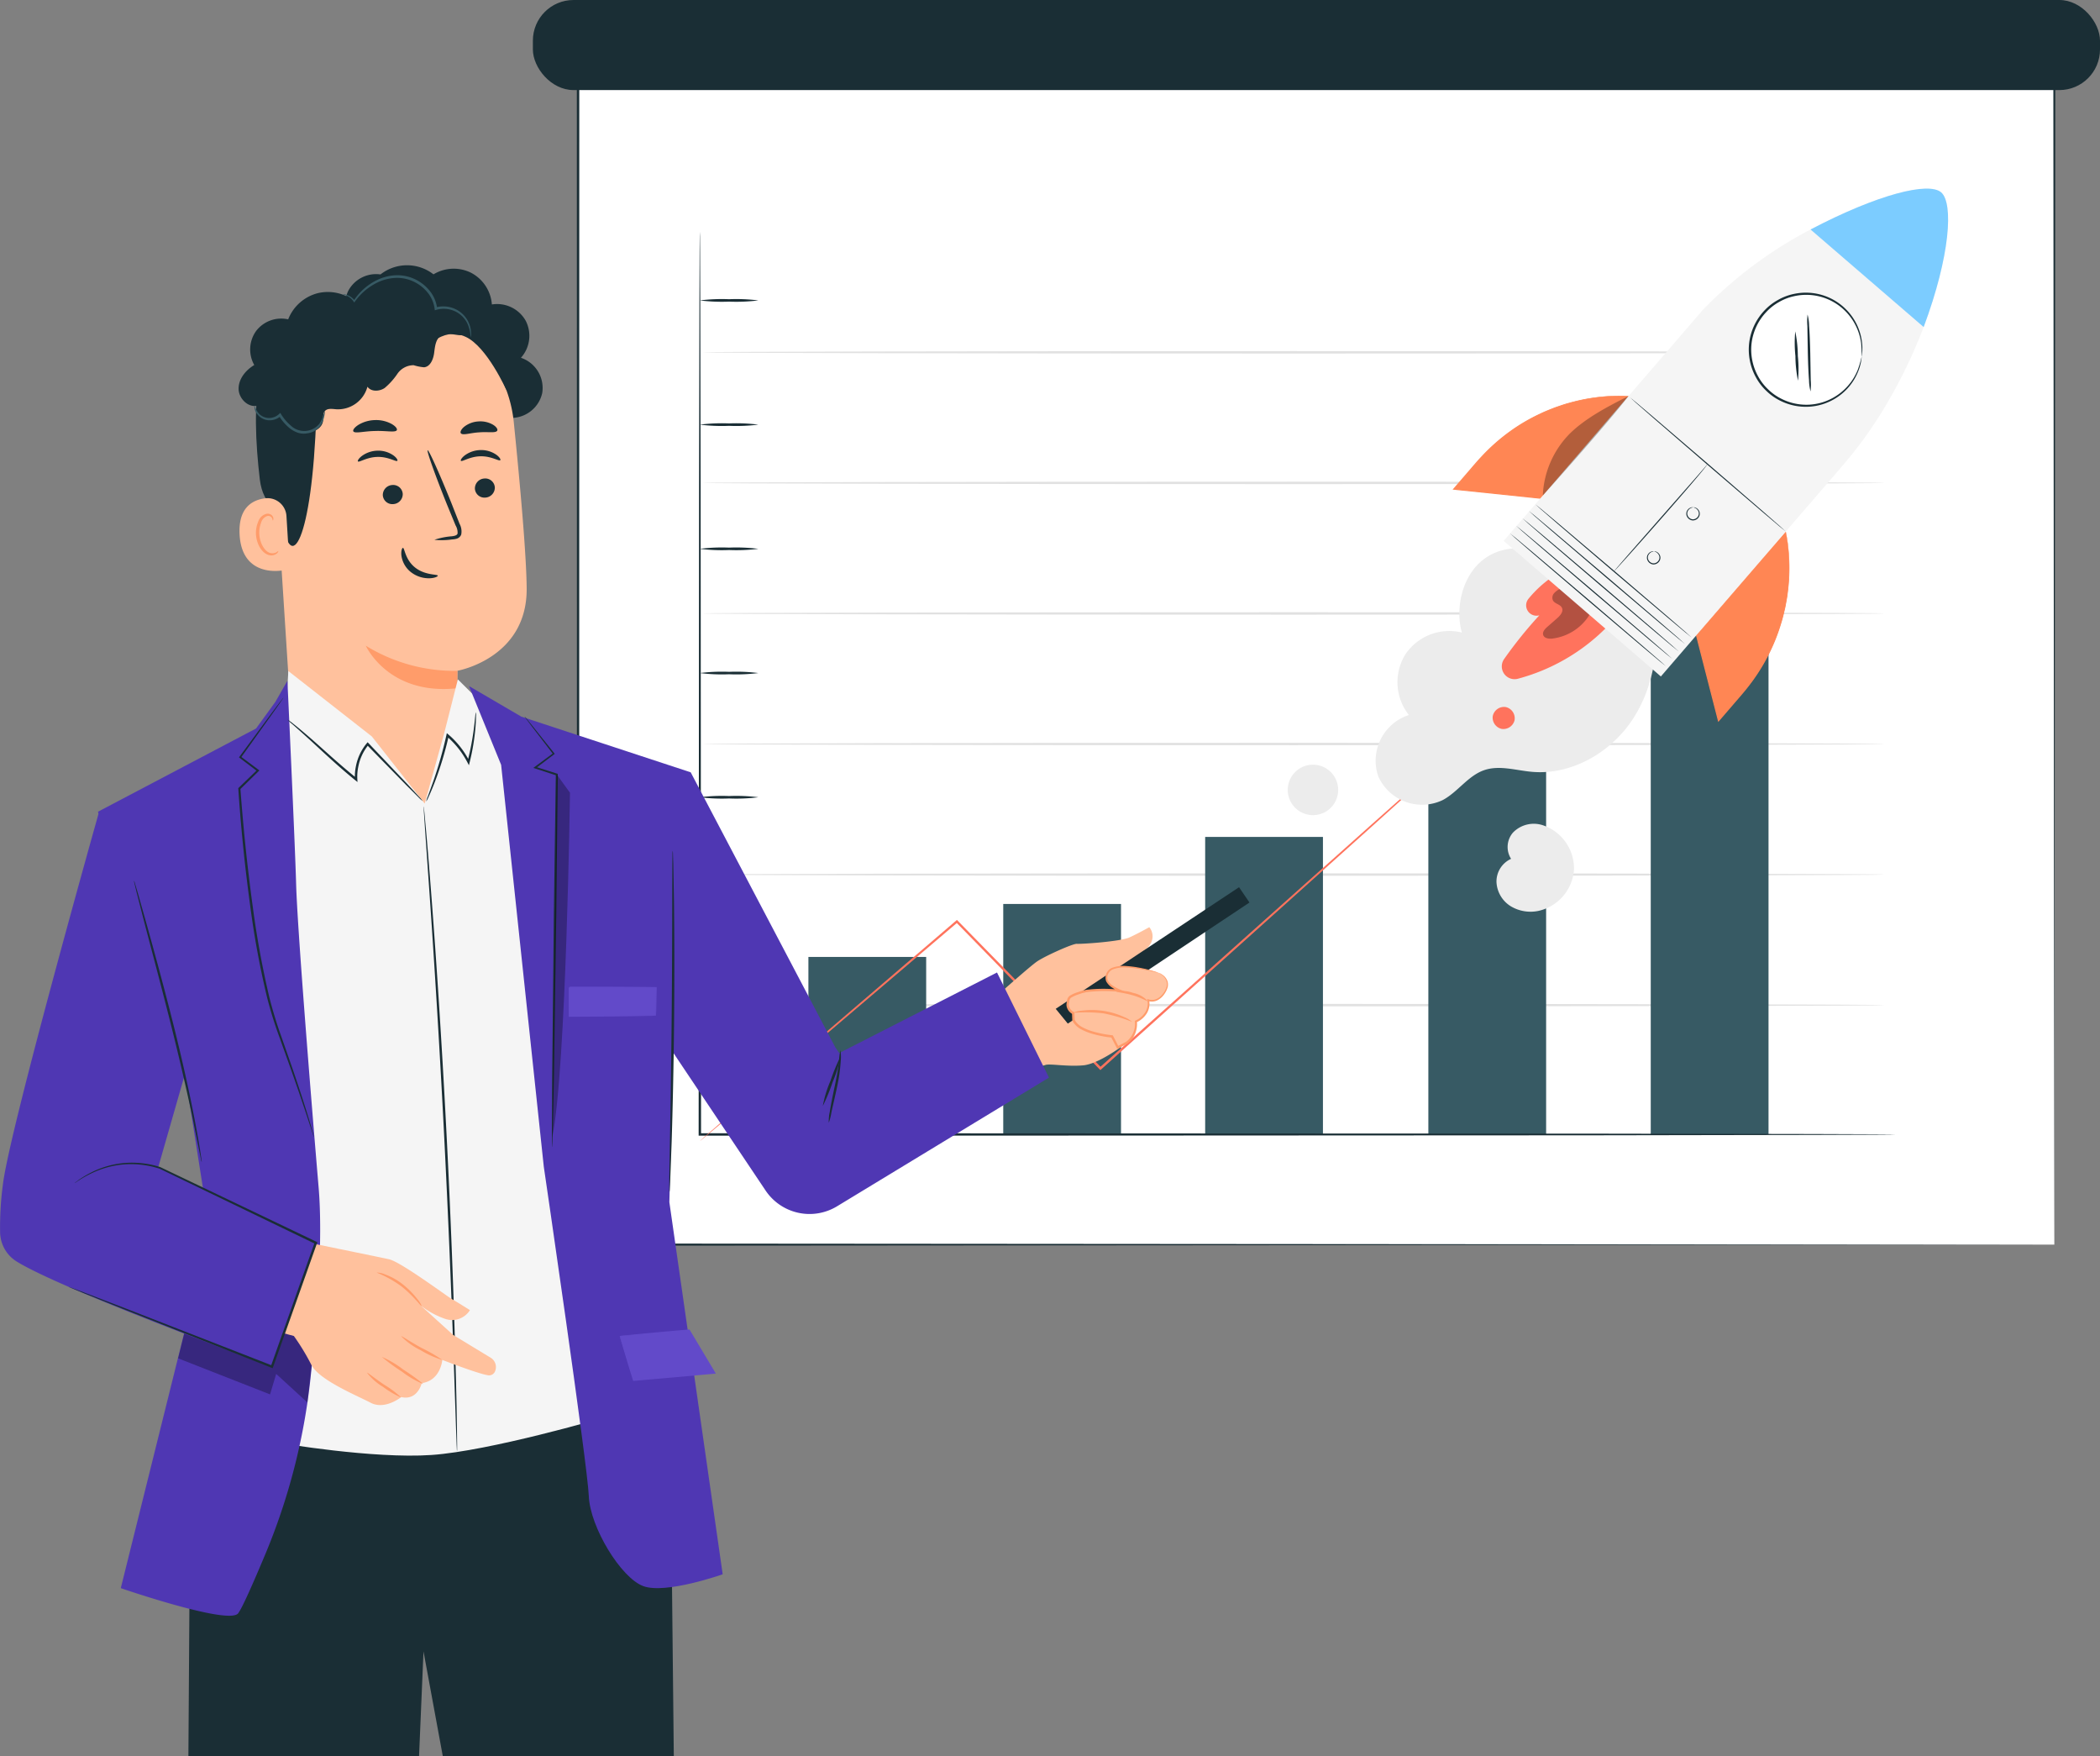 <svg xmlns="http://www.w3.org/2000/svg" width="449.728" height="376.013" viewBox="0 0 449.728 376.013">
  <rect x="0" y="0" width="449.728" height="376.013" fill="#808080" stroke="none"/>
  <g id="Grupo_88310" data-name="Grupo 88310" transform="translate(3852.072 1843.885)">
    <g id="Grupo_88130" data-name="Grupo 88130" transform="translate(-3737.954 -1843.885)">
      <g id="Grupo_88060" data-name="Grupo 88060" transform="translate(9.419 4.519)">
        <rect id="Rectángulo_34255" data-name="Rectángulo 34255" width="316.149" height="261.702" transform="translate(0.26 0.26)" fill="#fff"/>
        <g id="Grupo_88059" data-name="Grupo 88059">
          <path id="Trazado_144919" data-name="Trazado 144919" d="M-3206.616-1569.885c0-1.824-.086-103.992-.218-261.7l.218.218-316.121.042h-.027l.26-.261c-.01,94.737-.021,184.142-.029,261.7l-.232-.232,316.148.232-316.148.232H-3523v-.232c-.009-77.56-.018-166.965-.028-261.7v-.26h.288l316.121.042h.219v.218C-3206.529-1673.877-3206.614-1571.708-3206.616-1569.885Z" transform="translate(3523.025 1831.848)" fill="#1a2e35"/>
        </g>
      </g>
      <g id="Grupo_88061" data-name="Grupo 88061" transform="translate(36.327 75.176)">
        <path id="Trazado_144920" data-name="Trazado 144920" d="M-3198.2-1643.391c0,.144-56.676.261-126.573.261-69.921,0-126.585-.117-126.585-.261s56.664-.26,126.585-.26C-3254.871-1643.651-3198.2-1643.534-3198.2-1643.391Z" transform="translate(3451.354 1643.651)" fill="#e1e1e1"/>
      </g>
      <g id="Grupo_88062" data-name="Grupo 88062" transform="translate(36.327 103.13)">
        <path id="Trazado_144921" data-name="Trazado 144921" d="M-3198.2-1568.933c0,.144-56.676.261-126.573.261-69.921,0-126.585-.117-126.585-.261s56.664-.26,126.585-.26C-3254.871-1569.194-3198.2-1569.078-3198.2-1568.933Z" transform="translate(3451.354 1569.194)" fill="#e1e1e1"/>
      </g>
      <g id="Grupo_88063" data-name="Grupo 88063" transform="translate(36.327 131.084)">
        <path id="Trazado_144922" data-name="Trazado 144922" d="M-3198.2-1494.477c0,.144-56.676.261-126.573.261-69.921,0-126.585-.117-126.585-.261s56.664-.26,126.585-.26C-3254.871-1494.737-3198.2-1494.621-3198.2-1494.477Z" transform="translate(3451.354 1494.737)" fill="#e1e1e1"/>
      </g>
      <g id="Grupo_88064" data-name="Grupo 88064" transform="translate(36.327 159.037)">
        <path id="Trazado_144923" data-name="Trazado 144923" d="M-3198.2-1420.021c0,.144-56.676.261-126.573.261-69.921,0-126.585-.117-126.585-.261s56.664-.26,126.585-.26C-3254.871-1420.281-3198.2-1420.164-3198.2-1420.021Z" transform="translate(3451.354 1420.281)" fill="#e1e1e1"/>
      </g>
      <g id="Grupo_88065" data-name="Grupo 88065" transform="translate(36.327 186.991)">
        <path id="Trazado_144924" data-name="Trazado 144924" d="M-3198.2-1345.563c0,.144-56.676.26-126.573.26-69.921,0-126.585-.116-126.585-.26s56.664-.261,126.585-.261C-3254.871-1345.824-3198.2-1345.707-3198.2-1345.563Z" transform="translate(3451.354 1345.824)" fill="#e1e1e1"/>
      </g>
      <g id="Grupo_88066" data-name="Grupo 88066" transform="translate(36.327 214.946)">
        <path id="Trazado_144925" data-name="Trazado 144925" d="M-3198.2-1271.106c0,.144-56.676.26-126.573.26-69.921,0-126.585-.116-126.585-.26s56.664-.261,126.585-.261C-3254.871-1271.367-3198.2-1271.25-3198.2-1271.106Z" transform="translate(3451.354 1271.367)" fill="#e1e1e1"/>
      </g>
      <rect id="Rectángulo_34256" data-name="Rectángulo 34256" width="25.221" height="81.207" transform="translate(191.773 161.69)" fill="#375a64"/>
      <rect id="Rectángulo_34257" data-name="Rectángulo 34257" width="25.221" height="108.032" transform="translate(239.4 134.865)" fill="#375a64"/>
      <rect id="Rectángulo_34258" data-name="Rectángulo 34258" width="25.221" height="38.011" transform="translate(59.006 204.887)" fill="#375a64"/>
      <rect id="Rectángulo_34259" data-name="Rectángulo 34259" width="25.221" height="49.352" transform="translate(100.733 193.546)" fill="#375a64"/>
      <rect id="Rectángulo_34260" data-name="Rectángulo 34260" width="25.221" height="63.706" transform="translate(143.977 179.191)" fill="#375a64"/>
      <rect id="Rectángulo_34261" data-name="Rectángulo 34261" width="335.61" height="19.288" rx="8.706" transform="translate(0 0)" fill="#1a2e35"/>
      <g id="Grupo_88067" data-name="Grupo 88067" transform="translate(35.498 49.626)">
        <path id="Trazado_144926" data-name="Trazado 144926" d="M-3197.274-1518.432s-.393.018-1.16.026l-3.4.026-13.091.049-48.145.083-158.839.077-31.39,0h-.259v-.258c.034-54.685.064-103,.086-137.653.033-17.316.06-31.217.078-40.8.019-4.78.035-8.48.045-11q.015-1.869.023-2.85c.008-.641.025-.969.025-.969s.016.327.024.969.013,1.6.024,2.85c.01,2.518.025,6.219.045,11,.018,9.585.046,23.486.079,40.8.022,34.655.052,82.967.086,137.653l-.258-.258,31.39,0,158.839.077,48.145.083,13.091.049,3.4.026C-3197.667-1518.45-3197.274-1518.432-3197.274-1518.432Z" transform="translate(3453.562 1711.703)" fill="#1a2e35"/>
      </g>
      <g id="Grupo_88068" data-name="Grupo 88068" transform="translate(35.756 155.306)">
        <path id="Trazado_144927" data-name="Trazado 144927" d="M-3285.054-1430.221s-.131.141-.4.4l-1.219,1.125-4.725,4.295-17.47,15.751-58.042,52.07-.186.167-.175-.179-2.187-2.237-28.544-29.233.332.015-39.677,33.766-11.407,9.652-3.049,2.553-.792.649c-.179.144-.277.21-.277.21s.08-.086.25-.241l.766-.68,3-2.611,11.317-9.758,39.554-33.909.173-.148.159.163,28.569,29.209,2.187,2.238-.36-.012,58.148-51.953,17.58-15.629,4.789-4.223,1.253-1.088C-3285.208-1430.107-3285.054-1430.221-3285.054-1430.221Z" transform="translate(3452.874 1430.221)" fill="#ff735d"/>
      </g>
      <g id="Grupo_88123" data-name="Grupo 88123" transform="translate(180.444 40.388)">
        <g id="Grupo_88069" data-name="Grupo 88069" transform="translate(0 77.056)">
          <path id="Trazado_144928" data-name="Trazado 144928" d="M-3007.745-1518.955l-30.4-12.112c-9.75.856-12.73,11.339-10.84,17.989a11.329,11.329,0,0,0-12.114,4.691,11.328,11.328,0,0,0,.769,12.968,10.283,10.283,0,0,0-6.543,13.176,10.284,10.284,0,0,0,13.832,5.011c3.215-1.734,5.379-5.192,8.833-6.381,3.24-1.115,6.76.041,10.172.351,8.474.771,16.9-4.077,21.585-11.177S-3006.506-1510.537-3007.745-1518.955Z" transform="translate(3067.492 1531.067)" fill="#ececec"/>
        </g>
        <g id="Grupo_88119" data-name="Grupo 88119" transform="translate(16.522)">
          <g id="Grupo_88115" data-name="Grupo 88115">
            <g id="Grupo_88070" data-name="Grupo 88070" transform="translate(10.527 81.653)">
              <path id="Trazado_144929" data-name="Trazado 144929" d="M-2982.2-1518.824a24.757,24.757,0,0,0-7.529,6.17,2.222,2.222,0,0,0,2.277,3.549l.055-.014a91.789,91.789,0,0,0-7.537,9.354,2.737,2.737,0,0,0,2.934,4.227,41.888,41.888,0,0,0,23.987-17.1Z" transform="translate(2995.445 1518.824)" fill="#ff735d"/>
            </g>
            <g id="Grupo_88072" data-name="Grupo 88072" transform="translate(19.357 85.64)" opacity="0.3">
              <g id="Grupo_88071" data-name="Grupo 88071">
                <path id="Trazado_144930" data-name="Trazado 144930" d="M-2968.209-1508.2a4.252,4.252,0,0,0-1.343.978,1.446,1.446,0,0,0-.237,1.558c.408.728,1.541.8,1.912,1.55.393.794-.34,1.662-1.006,2.246l-2.115,1.851c-.518.453-1.089,1.076-.886,1.734.226.728,1.2.86,1.954.775a10.939,10.939,0,0,0,8.364-5.79Z" transform="translate(2971.927 1508.204)"/>
              </g>
            </g>
            <g id="Grupo_88083" data-name="Grupo 88083">
              <g id="Grupo_88076" data-name="Grupo 88076" transform="translate(52.104 73.419)">
                <g id="Grupo_88073" data-name="Grupo 88073" transform="translate(0.119 0)">
                  <path id="Trazado_144931" data-name="Trazado 144931" d="M-2865.252-1540.755c.007.031.021.1.04.211a41.2,41.2,0,0,1-9.33,34.4l-5.117,5.935-4.727-18.35Z" transform="translate(2884.385 1540.755)" fill="#ff8654"/>
                </g>
                <g id="Grupo_88075" data-name="Grupo 88075">
                  <g id="Grupo_88074" data-name="Grupo 88074">
                    <path id="Trazado_144932" data-name="Trazado 144932" d="M-2865.449-1540.755s-.033.042-.094.115l-.272.322-1.052,1.234-3.938,4.61-13.7,15.982.023-.1c1.329,5.149,2.788,10.8,4.317,16.724l.418,1.624-.2-.047,3.017-3.5c.983-1.155,1.989-2.266,2.9-3.412a41.778,41.778,0,0,0,4.613-7.036,39.7,39.7,0,0,0,2.851-7.045c.373-1.132.605-2.26.87-3.332.194-1.087.424-2.123.528-3.13a40.718,40.718,0,0,0,.167-9.542c-.079-1.127-.253-1.987-.325-2.576-.072-.52-.106-.763-.124-.9,0,0,.02.068.054.224s.066.38.115.666c.086.587.275,1.447.368,2.574a39.828,39.828,0,0,1-.1,9.573c-.1,1.011-.325,2.052-.516,3.145-.261,1.077-.491,2.211-.861,3.35a39.657,39.657,0,0,1-2.845,7.087,41.767,41.767,0,0,1-4.625,7.081c-.914,1.156-1.915,2.263-2.9,3.42l-3.016,3.5-.146.169-.055-.216-.418-1.623-4.3-16.729-.014-.055.037-.043,13.854-15.972,3.956-4.547,1.048-1.2.268-.3C-2865.479-1540.725-2865.449-1540.758-2865.449-1540.755Z" transform="translate(2884.702 1540.755)" fill="#ff8654"/>
                  </g>
                </g>
              </g>
              <g id="Grupo_88080" data-name="Grupo 88080" transform="translate(0 44.34)">
                <g id="Grupo_88077" data-name="Grupo 88077" transform="translate(0.233 0.024)">
                  <path id="Trazado_144933" data-name="Trazado 144933" d="M-2985.4-1618.11l-.211-.009a40.644,40.644,0,0,0-32.2,14.1l-5.047,5.854,18.59,1.947Z" transform="translate(3022.862 1618.145)" fill="#ff8654"/>
                </g>
                <g id="Grupo_88079" data-name="Grupo 88079">
                  <g id="Grupo_88078" data-name="Grupo 88078">
                    <path id="Trazado_144934" data-name="Trazado 144934" d="M-2985.789-1618.151s-.025.033-.082.1l-.258.306-1.019,1.2-3.861,4.52-13.571,15.837-.037.043-.056-.006-16.946-1.766-1.645-.172-.221-.023.146-.169,2.976-3.45c.986-1.128,1.92-2.264,2.915-3.325a41.192,41.192,0,0,1,6.237-5.541,39.1,39.1,0,0,1,6.5-3.8c1.057-.526,2.13-.915,3.144-1.326,1.039-.344,2.021-.717,2.994-.96a39.223,39.223,0,0,1,9.325-1.483c1.114-.073,1.979-.014,2.565-.015l.666.016c.158.01.226.021.226.021l-.893.009c-.585.016-1.449-.029-2.56.057a40.206,40.206,0,0,0-9.285,1.549c-.967.247-1.944.623-2.977.97-1.007.414-2.073.8-3.124,1.333a39.14,39.14,0,0,0-6.459,3.8,41.2,41.2,0,0,0-6.194,5.522c-.986,1.052-1.924,2.2-2.907,3.322l-2.975,3.452-.076-.192,1.645.172,16.944,1.782-.093.037,13.6-15.682,3.926-4.512,1.052-1.206.275-.312C-2985.825-1618.113-2985.792-1618.15-2985.789-1618.151Z" transform="translate(3023.484 1618.21)" fill="#ff8654"/>
                  </g>
                </g>
              </g>
              <g id="Grupo_88082" data-name="Grupo 88082" transform="translate(10.942)">
                <g id="Grupo_88081" data-name="Grupo 88081">
                  <path id="Trazado_144935" data-name="Trazado 144935" d="M-2900.655-1735.513c-2.665-2.3-13.5.368-27.973,7.95a90.511,90.511,0,0,0-23.015,17.158l-42.7,49.523,13.049,11.25,7.563,6.52,13.049,11.25,38.745-44.94a90.9,90.9,0,0,0,10.048-14.151,108.664,108.664,0,0,0,7.486-15.723c5.692-15.244,6.41-26.541,3.745-28.839" transform="translate(2994.339 1736.311)" fill="#f5f5f5"/>
                </g>
              </g>
            </g>
            <g id="Grupo_88087" data-name="Grupo 88087" transform="translate(17.706 67.58)">
              <g id="Grupo_88084" data-name="Grupo 88084" transform="translate(0 0)">
                <line id="Línea_110" data-name="Línea 110" x2="33.49" y2="28.534" fill="#f5f5f5"/>
              </g>
              <g id="Grupo_88086" data-name="Grupo 88086">
                <g id="Grupo_88085" data-name="Grupo 88085">
                  <path id="Trazado_144936" data-name="Trazado 144936" d="M-2942.833-1527.773c-.042.049-7.573-6.3-16.82-14.177s-16.713-14.308-16.67-14.356,7.571,6.3,16.821,14.179S-2942.791-1527.822-2942.833-1527.773Z" transform="translate(2976.323 1556.307)" fill="#1a2e35"/>
                </g>
              </g>
            </g>
            <g id="Grupo_88091" data-name="Grupo 88091" transform="translate(16.263 68.953)">
              <g id="Grupo_88088" data-name="Grupo 88088" transform="translate(0 0)">
                <line id="Línea_111" data-name="Línea 111" x2="33.49" y2="28.534" fill="#f5f5f5"/>
              </g>
              <g id="Grupo_88090" data-name="Grupo 88090">
                <g id="Grupo_88089" data-name="Grupo 88089">
                  <path id="Trazado_144937" data-name="Trazado 144937" d="M-2946.677-1524.116c-.042.049-7.573-6.3-16.82-14.178s-16.712-14.307-16.67-14.356,7.571,6.3,16.822,14.179S-2946.635-1524.166-2946.677-1524.116Z" transform="translate(2980.167 1552.651)" fill="#1a2e35"/>
                </g>
              </g>
            </g>
            <g id="Grupo_88095" data-name="Grupo 88095" transform="translate(14.924 70.56)">
              <g id="Grupo_88092" data-name="Grupo 88092" transform="translate(0 0)">
                <line id="Línea_112" data-name="Línea 112" x2="33.49" y2="28.534" fill="#f5f5f5"/>
              </g>
              <g id="Grupo_88094" data-name="Grupo 88094">
                <g id="Grupo_88093" data-name="Grupo 88093">
                  <path id="Trazado_144938" data-name="Trazado 144938" d="M-2950.243-1519.837c-.042.049-7.573-6.3-16.82-14.178s-16.712-14.307-16.67-14.356,7.571,6.3,16.821,14.179S-2950.2-1519.886-2950.243-1519.837Z" transform="translate(2983.733 1548.371)" fill="#1a2e35"/>
                </g>
              </g>
            </g>
            <g id="Grupo_88099" data-name="Grupo 88099" transform="translate(13.584 72.166)">
              <g id="Grupo_88096" data-name="Grupo 88096" transform="translate(0 0)">
                <line id="Línea_113" data-name="Línea 113" x2="33.49" y2="28.534" fill="#f5f5f5"/>
              </g>
              <g id="Grupo_88098" data-name="Grupo 88098">
                <g id="Grupo_88097" data-name="Grupo 88097">
                  <path id="Trazado_144939" data-name="Trazado 144939" d="M-2953.811-1515.557c-.042.049-7.573-6.3-16.82-14.178s-16.712-14.307-16.67-14.356,7.572,6.3,16.821,14.179S-2953.77-1515.607-2953.811-1515.557Z" transform="translate(2987.302 1544.092)" fill="#1a2e35"/>
                </g>
              </g>
            </g>
            <g id="Grupo_88103" data-name="Grupo 88103" transform="translate(12.245 73.773)">
              <g id="Grupo_88100" data-name="Grupo 88100" transform="translate(0 0)">
                <line id="Línea_114" data-name="Línea 114" x2="33.49" y2="28.534" fill="#f5f5f5"/>
              </g>
              <g id="Grupo_88102" data-name="Grupo 88102">
                <g id="Grupo_88101" data-name="Grupo 88101">
                  <path id="Trazado_144940" data-name="Trazado 144940" d="M-2957.378-1511.278c-.042.049-7.573-6.3-16.82-14.178s-16.712-14.307-16.671-14.356,7.572,6.3,16.822,14.179S-2957.336-1511.327-2957.378-1511.278Z" transform="translate(2990.869 1539.812)" fill="#1a2e35"/>
                </g>
              </g>
            </g>
            <g id="Grupo_88105" data-name="Grupo 88105" transform="translate(34.579 59.003)">
              <g id="Grupo_88104" data-name="Grupo 88104">
                <path id="Trazado_144941" data-name="Trazado 144941" d="M-2911.4-1579.154a1.6,1.6,0,0,1-.162.263c-.11.177-.3.4-.539.707-.48.6-1.193,1.457-2.083,2.506-1.781,2.1-4.273,4.968-7.044,8.12s-5.3,5.992-7.138,8.039l-2.188,2.414-.6.648a1.506,1.506,0,0,1-.223.215,1.577,1.577,0,0,1,.188-.246l.571-.678,2.132-2.463,7.086-8.084,7.1-8.073,2.138-2.457c.246-.294.454-.514.57-.674A1.582,1.582,0,0,1-2911.4-1579.154Z" transform="translate(2931.382 1579.154)" fill="#1a2e35"/>
              </g>
            </g>
            <g id="Grupo_88107" data-name="Grupo 88107" transform="translate(37.96 44.67)">
              <g id="Grupo_88106" data-name="Grupo 88106">
                <path id="Trazado_144942" data-name="Trazado 144942" d="M-2888.98-1588.581c-.042.049-7.552-6.348-16.774-14.285s-16.665-14.415-16.623-14.464,7.551,6.347,16.775,14.287S-2888.938-1588.63-2888.98-1588.581Z" transform="translate(2922.377 1617.331)" fill="#1a2e35"/>
              </g>
            </g>
            <g id="Grupo_88109" data-name="Grupo 88109" transform="translate(41.616 77.634)">
              <g id="Grupo_88108" data-name="Grupo 88108">
                <path id="Trazado_144943" data-name="Trazado 144943" d="M-2911.078-1529.5a.556.556,0,0,1,.332.031,1.405,1.405,0,0,1,.733.544,1.333,1.333,0,0,1,.14,1.343,1.508,1.508,0,0,1-1.392.883,1.506,1.506,0,0,1-1.3-1.014,1.334,1.334,0,0,1,.27-1.323,1.4,1.4,0,0,1,.782-.47.557.557,0,0,1,.333,0,2.634,2.634,0,0,1-.31.086,1.435,1.435,0,0,0-.678.486,1.181,1.181,0,0,0-.2,1.147,1.313,1.313,0,0,0,1.11.853,1.312,1.312,0,0,0,1.187-.742,1.179,1.179,0,0,0-.083-1.16,1.432,1.432,0,0,0-.628-.55C-2910.963-1529.468-2911.08-1529.482-2911.078-1529.5Z" transform="translate(2912.639 1529.529)" fill="#1a2e35"/>
              </g>
            </g>
            <g id="Grupo_88111" data-name="Grupo 88111" transform="translate(50.045 68.216)">
              <g id="Grupo_88110" data-name="Grupo 88110">
                <path id="Trazado_144944" data-name="Trazado 144944" d="M-2888.625-1554.589c0-.012.122-.03.332.03a1.4,1.4,0,0,1,.733.544,1.336,1.336,0,0,1,.141,1.343,1.509,1.509,0,0,1-1.393.883,1.508,1.508,0,0,1-1.3-1.014,1.335,1.335,0,0,1,.27-1.323,1.406,1.406,0,0,1,.782-.47c.215-.039.334-.01.333,0a2.9,2.9,0,0,1-.31.086,1.435,1.435,0,0,0-.678.486,1.178,1.178,0,0,0-.195,1.147,1.311,1.311,0,0,0,1.109.853,1.313,1.313,0,0,0,1.187-.741,1.179,1.179,0,0,0-.083-1.16,1.435,1.435,0,0,0-.628-.55A2.76,2.76,0,0,1-2888.625-1554.589Z" transform="translate(2890.187 1554.615)" fill="#1a2e35"/>
              </g>
            </g>
            <g id="Grupo_88113" data-name="Grupo 88113" transform="translate(19.317 44.399)" opacity="0.3">
              <g id="Grupo_88112" data-name="Grupo 88112">
                <path id="Trazado_144945" data-name="Trazado 144945" d="M-2972.033-1596.736s12.721-14.088,18.379-21.317c-4.287,2.164-9.157,4.673-12.582,8.038A20.06,20.06,0,0,0-2972.033-1596.736Z" transform="translate(2972.033 1618.053)"/>
              </g>
            </g>
            <g id="Grupo_88114" data-name="Grupo 88114" transform="translate(8.569 110.961)">
              <path id="Trazado_144946" data-name="Trazado 144946" d="M-2997.946-1440.738a2.469,2.469,0,0,0-2.686,1.971,2.469,2.469,0,0,0,1.921,2.721,2.469,2.469,0,0,0,2.756-1.87,2.469,2.469,0,0,0-1.82-2.79" transform="translate(3000.659 1440.76)" fill="#ff735d"/>
            </g>
          </g>
          <g id="Grupo_88117" data-name="Grupo 88117" transform="translate(58.815 17.627)">
            <circle id="Elipse_4711" data-name="Elipse 4711" cx="11.999" cy="11.999" r="11.999" transform="translate(0 15.023) rotate(-38.756)" fill="#fff"/>
            <g id="Grupo_88116" data-name="Grupo 88116" transform="translate(4.619 4.644)">
              <path id="Trazado_144947" data-name="Trazado 144947" d="M-2830.369-1663.27a23.075,23.075,0,0,0-.108-2.942,11.961,11.961,0,0,0-3.535-6.981,11.762,11.762,0,0,0-4.663-2.785,11.84,11.84,0,0,0-6.2-.244,11.05,11.05,0,0,0-3.148,1.222,11.029,11.029,0,0,0-2.772,2.169,11.807,11.807,0,0,0-3.128,6.6,11.808,11.808,0,0,0,1.4,7.172,11.047,11.047,0,0,0,2.15,2.788,11.055,11.055,0,0,0,2.749,1.963,11.842,11.842,0,0,0,6.067,1.3,11.765,11.765,0,0,0,5.207-1.547,11.96,11.96,0,0,0,5.151-5.891,23.1,23.1,0,0,0,.831-2.823,4.144,4.144,0,0,1-.082.763,5.437,5.437,0,0,1-.185.914,8.4,8.4,0,0,1-.376,1.219,11.946,11.946,0,0,1-5.155,6.135,12.044,12.044,0,0,1-5.366,1.66,12.222,12.222,0,0,1-6.311-1.3,11.484,11.484,0,0,1-2.874-2.031,11.5,11.5,0,0,1-2.253-2.9,12.275,12.275,0,0,1-1.469-7.486,12.271,12.271,0,0,1,3.275-6.888,11.492,11.492,0,0,1,2.9-2.252,11.483,11.483,0,0,1,3.286-1.257,12.223,12.223,0,0,1,6.436.3,12.044,12.044,0,0,1,4.789,2.934,11.942,11.942,0,0,1,3.478,7.22,8.433,8.433,0,0,1,.064,1.274,5.452,5.452,0,0,1-.047.932A4.17,4.17,0,0,1-2830.369-1663.27Z" transform="translate(2854.525 1676.99)" fill="#1a2e35"/>
            </g>
          </g>
          <g id="Grupo_88118" data-name="Grupo 88118" transform="translate(76.654)">
            <path id="Trazado_144948" data-name="Trazado 144948" d="M-2791.34-1735.513c-2.665-2.3-13.5.368-27.973,7.95l24.228,20.888c5.692-15.244,6.409-26.541,3.745-28.839" transform="translate(2819.313 1736.311)" fill="#7cccff"/>
          </g>
        </g>
        <g id="Grupo_88122" data-name="Grupo 88122" transform="translate(89.803 26.959)">
          <g id="Grupo_88120" data-name="Grupo 88120" transform="translate(2.676)">
            <path id="Trazado_144949" data-name="Trazado 144949" d="M-2820.472-1648.046a10.033,10.033,0,0,1-.326-2.4c-.12-1.489-.2-3.55-.254-5.824-.038-2.171-.072-4.136-.1-5.819a12.6,12.6,0,0,1,.042-2.417,10.042,10.042,0,0,1,.325,2.4c.119,1.49.2,3.55.254,5.825.038,2.17.072,4.135.1,5.818A12.629,12.629,0,0,1-2820.472-1648.046Z" transform="translate(2821.169 1664.505)" fill="#1a2e35"/>
          </g>
          <g id="Grupo_88121" data-name="Grupo 88121" transform="translate(0 3.608)">
            <path id="Trazado_144950" data-name="Trazado 144950" d="M-2827.608-1644.337a26.976,26.976,0,0,1-.555-5.264,26.952,26.952,0,0,1-.035-5.294,27.136,27.136,0,0,1,.555,5.265A27.092,27.092,0,0,1-2827.608-1644.337Z" transform="translate(2828.297 1654.895)" fill="#1a2e35"/>
          </g>
        </g>
      </g>
      <path id="Trazado_144951" data-name="Trazado 144951" d="M-2988.538-1373.808a6.2,6.2,0,0,0-6.385,1.584,4.719,4.719,0,0,0-.4,5.618,5.329,5.329,0,0,0-3.127,4.968,6.455,6.455,0,0,0,3.032,5.166,8.224,8.224,0,0,0,6,1,9.754,9.754,0,0,0,7.566-8.827A9.755,9.755,0,0,0-2988.538-1373.808Z" transform="translate(3204.813 1550.491)" fill="#ececec"/>
      <path id="Trazado_144952" data-name="Trazado 144952" d="M-3106.726-1402.394a5.4,5.4,0,0,1-5.4,5.4,5.4,5.4,0,0,1-5.4-5.4,5.4,5.4,0,0,1,5.4-5.4A5.4,5.4,0,0,1-3106.726-1402.394Z" transform="translate(3279.187 1571.521)" fill="#ececec"/>
      <g id="Grupo_88124" data-name="Grupo 88124" transform="translate(35.756 64.062)">
        <path id="Trazado_144953" data-name="Trazado 144953" d="M-3440.348-1672.993a37.862,37.862,0,0,1-6.263.261,37.857,37.857,0,0,1-6.263-.261,37.9,37.9,0,0,1,6.263-.26A37.9,37.9,0,0,1-3440.348-1672.993Z" transform="translate(3452.874 1673.253)" fill="#1a2e35"/>
      </g>
      <g id="Grupo_88125" data-name="Grupo 88125" transform="translate(35.756 90.656)">
        <path id="Trazado_144954" data-name="Trazado 144954" d="M-3440.348-1602.158a37.911,37.911,0,0,1-6.263.26,37.906,37.906,0,0,1-6.263-.26,37.809,37.809,0,0,1,6.263-.261A37.814,37.814,0,0,1-3440.348-1602.158Z" transform="translate(3452.874 1602.419)" fill="#1a2e35"/>
      </g>
      <g id="Grupo_88126" data-name="Grupo 88126" transform="translate(35.756 117.249)">
        <path id="Trazado_144955" data-name="Trazado 144955" d="M-3440.348-1531.326a37.839,37.839,0,0,1-6.263.26,37.833,37.833,0,0,1-6.263-.26,37.872,37.872,0,0,1,6.263-.261A37.878,37.878,0,0,1-3440.348-1531.326Z" transform="translate(3452.874 1531.586)" fill="#1a2e35"/>
      </g>
      <g id="Grupo_88127" data-name="Grupo 88127" transform="translate(35.756 143.843)">
        <path id="Trazado_144956" data-name="Trazado 144956" d="M-3440.348-1460.491a37.878,37.878,0,0,1-6.263.261,37.872,37.872,0,0,1-6.263-.261,37.881,37.881,0,0,1,6.263-.26A37.887,37.887,0,0,1-3440.348-1460.491Z" transform="translate(3452.874 1460.752)" fill="#1a2e35"/>
      </g>
      <g id="Grupo_88128" data-name="Grupo 88128" transform="translate(35.756 170.436)">
        <path id="Trazado_144957" data-name="Trazado 144957" d="M-3440.348-1389.658a37.8,37.8,0,0,1-6.263.261,37.8,37.8,0,0,1-6.263-.261,37.9,37.9,0,0,1,6.263-.26A37.9,37.9,0,0,1-3440.348-1389.658Z" transform="translate(3452.874 1389.919)" fill="#1a2e35"/>
      </g>
      <g id="Grupo_88129" data-name="Grupo 88129" transform="translate(35.756 197.03)">
        <path id="Trazado_144958" data-name="Trazado 144958" d="M-3440.348-1318.824a37.911,37.911,0,0,1-6.263.26,37.906,37.906,0,0,1-6.263-.26,37.881,37.881,0,0,1,6.263-.26A37.887,37.887,0,0,1-3440.348-1318.824Z" transform="translate(3452.874 1319.085)" fill="#1a2e35"/>
      </g>
    </g>
    <g id="Grupo_88309" data-name="Grupo 88309" transform="translate(-3852.072 -1787.092)">
      <g id="Grupo_88135" data-name="Grupo 88135" transform="translate(210.086 133.162)">
        <path id="Trazado_144959" data-name="Trazado 144959" d="M-3292.5-1298.641l4.474-2.733s5.855-5.214,7.448-6.351,7.745-3.907,8.613-3.837,9.321-.462,11.331-1.4,4.179-2.164,4.179-2.164a3.088,3.088,0,0,1,.216,3.629c-1.209,2.081-7.385,6.006-7.385,6.006l2.319,15.115s-5.755,4.539-9.342,4.837-7.037-.409-8.05-.092-3.532,1.206-3.532,1.206Z" transform="translate(3292.497 1323.687)" fill="#ffc19d"/>
        <path id="Trazado_144960" data-name="Trazado 144960" d="M-3249.875-1311.889l39.262-26.042,2.229,3.279-38.9,25.929Z" transform="translate(3265.877 1337.931)" fill="#1a2e35"/>
        <g id="Grupo_88132" data-name="Grupo 88132" transform="translate(18.301 16.862)">
          <path id="Trazado_144961" data-name="Trazado 144961" d="M-3223.572-1291.267s3.02,1.222,1.415,3.962-3.64,1.885-3.64,1.885.737,2.96-2.653,4.557a5.091,5.091,0,0,1-1.982,4.563l-1.908.988-1.216-2.35s-7.184-.657-8.268-3.518l-.052-1.485a2.132,2.132,0,0,1-1.167-2.1c.233-1.394.138-1.424,2.843-2.347s8.435-.309,8.435-.309-3.075-1.175-3.023-2.763,1.279-2.6,4.581-2.372A32.837,32.837,0,0,1-3223.572-1291.267Z" transform="translate(3243.326 1292.75)" fill="#ffc19d"/>
          <g id="Grupo_88131" data-name="Grupo 88131">
            <path id="Trazado_144962" data-name="Trazado 144962" d="M-3224-1291.536a11.259,11.259,0,0,1-1.187-.264c-.771-.177-1.9-.435-3.364-.648a23.574,23.574,0,0,0-2.424-.234,6.7,6.7,0,0,0-2.765.367,2.029,2.029,0,0,0-1.065.954,1.75,1.75,0,0,0-.079,1.456,3.3,3.3,0,0,0,1.162,1.171,8.815,8.815,0,0,0,1.607.835l1.375.554-1.48-.12a31.715,31.715,0,0,0-7.054.027,9.023,9.023,0,0,0-1.811.483,7.1,7.1,0,0,0-1.71.755,1.1,1.1,0,0,0-.341.729l-.082.49a1.719,1.719,0,0,0-.009.433,1.956,1.956,0,0,0,1.04,1.384l.138.076.005.147c.017.47.035.976.053,1.485l-.017-.083.178.331a4.177,4.177,0,0,0,1.618,1.373,11.365,11.365,0,0,0,2.039.816,23.756,23.756,0,0,0,4.211.839l.139.016.062.12,1.211,2.353-.33-.105,1.911-.982-.029.017a4.8,4.8,0,0,0,1.906-4.34l-.014-.16.136-.065a4.684,4.684,0,0,0,2.137-1.845,3.689,3.689,0,0,0,.435-2.473l-.057-.316.3.108a2.375,2.375,0,0,0,1.855-.169,3.844,3.844,0,0,0,1.3-1.171,4.6,4.6,0,0,0,.7-1.37,2.2,2.2,0,0,0-.048-1.253,2.952,2.952,0,0,0-1.117-1.368c-.34-.24-.541-.333-.533-.351a1.671,1.671,0,0,1,.589.266,2.929,2.929,0,0,1,1.245,1.384,2.381,2.381,0,0,1,.1,1.377,4.794,4.794,0,0,1-.7,1.479,4.1,4.1,0,0,1-1.382,1.292,2.685,2.685,0,0,1-2.144.214l.243-.208a4.034,4.034,0,0,1-.436,2.755,5.077,5.077,0,0,1-2.3,2.042l.122-.224a5.671,5.671,0,0,1-.359,2.591,4.921,4.921,0,0,1-1.7,2.194l-.012.009-.017.009-1.9.994-.217.113-.114-.218-1.222-2.346.2.134a23.944,23.944,0,0,1-4.316-.846,11.838,11.838,0,0,1-2.134-.851,4.659,4.659,0,0,1-1.821-1.564l-.218-.414-.015-.028,0-.055c-.018-.509-.035-1.015-.052-1.484l.143.223a2.461,2.461,0,0,1-1.32-1.786,2.246,2.246,0,0,1,.013-.577l.086-.5a1.614,1.614,0,0,1,.519-1.027,7.17,7.17,0,0,1,1.874-.841,9.53,9.53,0,0,1,1.9-.5,31.467,31.467,0,0,1,7.179.017l-.1.434a9.175,9.175,0,0,1-1.689-.9,3.673,3.673,0,0,1-1.292-1.352,2.278,2.278,0,0,1,1.373-2.926,6.932,6.932,0,0,1,2.923-.346,22.484,22.484,0,0,1,2.45.292,30.465,30.465,0,0,1,3.359.774c.381.111.67.206.864.275A1.012,1.012,0,0,1-3224-1291.536Z" transform="translate(3243.752 1293.019)" fill="#ff9c6a"/>
          </g>
        </g>
        <g id="Grupo_88133" data-name="Grupo 88133" transform="translate(19.698 26.294)">
          <path id="Trazado_144963" data-name="Trazado 144963" d="M-3227.383-1265.364a34.146,34.146,0,0,0-6.191-1.827,34.109,34.109,0,0,0-6.455-.095,5.288,5.288,0,0,1,1.872-.467,16.521,16.521,0,0,1,4.661.047,16.535,16.535,0,0,1,4.464,1.34A5.322,5.322,0,0,1-3227.383-1265.364Z" transform="translate(3240.03 1267.896)" fill="#ff9c6a"/>
        </g>
        <g id="Grupo_88134" data-name="Grupo 88134" transform="translate(28.967 22.209)">
          <path id="Trazado_144964" data-name="Trazado 144964" d="M-3208.587-1276.592c-.087.111-1.412-.761-3.3-1.267-1.868-.541-3.463-.65-3.459-.8a6.929,6.929,0,0,1,3.6.3A5.724,5.724,0,0,1-3208.587-1276.592Z" transform="translate(3215.341 1278.777)" fill="#ff9c6a"/>
        </g>
      </g>
      <g id="Grupo_88288" data-name="Grupo 88288" transform="translate(51.102 0)">
        <g id="Grupo_88140" data-name="Grupo 88140" transform="translate(22.812)">
          <g id="Grupo_88139" data-name="Grupo 88139">
            <g id="Grupo_88138" data-name="Grupo 88138">
              <g id="Grupo_88137" data-name="Grupo 88137">
                <g id="Grupo_88136" data-name="Grupo 88136">
                  <path id="Trazado_144965" data-name="Trazado 144965" d="M-3654.559-1687.078a6.742,6.742,0,0,1,6.931-3.572,9.217,9.217,0,0,1,11.351-.018,8.36,8.36,0,0,1,8.079-.321,8.36,8.36,0,0,1,4.425,6.768,7.039,7.039,0,0,1,7.231,3.464,7.039,7.039,0,0,1-1.01,7.954,6.818,6.818,0,0,1,4.558,7.564,6.818,6.818,0,0,1-7.067,5.3l-33.111-19.461A6.741,6.741,0,0,1-3654.559-1687.078Z" transform="translate(3655.198 1692.614)" fill="#1a2e35"/>
                </g>
              </g>
            </g>
          </g>
        </g>
        <g id="Grupo_88275" data-name="Grupo 88275" transform="translate(0 3.092)">
          <g id="Grupo_88268" data-name="Grupo 88268" transform="translate(0.187 3.503)">
            <g id="Grupo_88147" data-name="Grupo 88147" transform="translate(7.127 1.861)">
              <g id="Grupo_88146" data-name="Grupo 88146">
                <g id="Grupo_88145" data-name="Grupo 88145">
                  <g id="Grupo_88144" data-name="Grupo 88144">
                    <g id="Grupo_88143" data-name="Grupo 88143">
                      <g id="Grupo_88142" data-name="Grupo 88142">
                        <g id="Grupo_88141" data-name="Grupo 88141">
                          <path id="Trazado_144966" data-name="Trazado 144966" d="M-3644.866-1644.974a27.935,27.935,0,0,0-28.371-25.111l-1.446.03c-15.577,1.233-23.233,15.15-21.57,30.687l3.329,51.887,2.272,6.487,26.835,33.626,6.764-30.292.129-14.065s14.945-2.64,14.822-17.634C-3642.163-1616.6-3643.5-1631.5-3644.866-1644.974Z" transform="translate(3696.477 1670.091)" fill="#ffc19d"/>
                        </g>
                      </g>
                    </g>
                  </g>
                </g>
              </g>
            </g>
            <g id="Grupo_88156" data-name="Grupo 88156" transform="translate(27.043 74.859)">
              <g id="Grupo_88155" data-name="Grupo 88155">
                <g id="Grupo_88154" data-name="Grupo 88154">
                  <g id="Grupo_88153" data-name="Grupo 88153">
                    <g id="Grupo_88152" data-name="Grupo 88152">
                      <g id="Grupo_88151" data-name="Grupo 88151">
                        <g id="Grupo_88150" data-name="Grupo 88150">
                          <g id="Grupo_88149" data-name="Grupo 88149">
                            <g id="Grupo_88148" data-name="Grupo 88148">
                              <path id="Trazado_144967" data-name="Trazado 144967" d="M-3623.81-1470.267a36.317,36.317,0,0,1-19.617-5.39s4.814,10.722,19.6,9.109Z" transform="translate(3643.428 1475.657)" fill="#ff9c6a"/>
                            </g>
                          </g>
                        </g>
                      </g>
                    </g>
                  </g>
                </g>
              </g>
            </g>
            <g id="Grupo_88168" data-name="Grupo 88168" transform="translate(50.411 39.057)">
              <g id="Grupo_88167" data-name="Grupo 88167">
                <g id="Grupo_88166" data-name="Grupo 88166">
                  <g id="Grupo_88165" data-name="Grupo 88165">
                    <g id="Grupo_88164" data-name="Grupo 88164">
                      <g id="Grupo_88163" data-name="Grupo 88163">
                        <g id="Grupo_88162" data-name="Grupo 88162">
                          <g id="Grupo_88161" data-name="Grupo 88161">
                            <g id="Grupo_88160" data-name="Grupo 88160">
                              <g id="Grupo_88159" data-name="Grupo 88159">
                                <g id="Grupo_88158" data-name="Grupo 88158">
                                  <g id="Grupo_88157" data-name="Grupo 88157">
                                    <path id="Trazado_144968" data-name="Trazado 144968" d="M-3576.917-1569.125a2.141,2.141,0,0,1-2.02,2.2,2.048,2.048,0,0,1-2.246-1.885,2.142,2.142,0,0,1,2.017-2.2A2.049,2.049,0,0,1-3576.917-1569.125Z" transform="translate(3581.186 1571.017)" fill="#1a2e35"/>
                                  </g>
                                </g>
                              </g>
                            </g>
                          </g>
                        </g>
                      </g>
                    </g>
                  </g>
                </g>
              </g>
            </g>
            <g id="Grupo_88181" data-name="Grupo 88181" transform="translate(47.387 32.971)">
              <g id="Grupo_88180" data-name="Grupo 88180">
                <g id="Grupo_88179" data-name="Grupo 88179">
                  <g id="Grupo_88178" data-name="Grupo 88178">
                    <g id="Grupo_88177" data-name="Grupo 88177">
                      <g id="Grupo_88176" data-name="Grupo 88176">
                        <g id="Grupo_88175" data-name="Grupo 88175">
                          <g id="Grupo_88174" data-name="Grupo 88174">
                            <g id="Grupo_88173" data-name="Grupo 88173">
                              <g id="Grupo_88172" data-name="Grupo 88172">
                                <g id="Grupo_88171" data-name="Grupo 88171">
                                  <g id="Grupo_88170" data-name="Grupo 88170">
                                    <g id="Grupo_88169" data-name="Grupo 88169">
                                      <path id="Trazado_144969" data-name="Trazado 144969" d="M-3580.779-1585.062c-.259.285-1.905-.882-4.209-.828-2.3.02-3.968,1.24-4.223.964-.125-.123.135-.632.859-1.183a5.873,5.873,0,0,1,3.374-1.117,5.646,5.646,0,0,1,3.358,1.008C-3580.9-1585.69-3580.65-1585.19-3580.779-1585.062Z" transform="translate(3589.241 1587.228)" fill="#1a2e35"/>
                                    </g>
                                  </g>
                                </g>
                              </g>
                            </g>
                          </g>
                        </g>
                      </g>
                    </g>
                  </g>
                </g>
              </g>
            </g>
            <g id="Grupo_88193" data-name="Grupo 88193" transform="translate(30.689 40.451)">
              <g id="Grupo_88192" data-name="Grupo 88192">
                <g id="Grupo_88191" data-name="Grupo 88191">
                  <g id="Grupo_88190" data-name="Grupo 88190">
                    <g id="Grupo_88189" data-name="Grupo 88189">
                      <g id="Grupo_88188" data-name="Grupo 88188">
                        <g id="Grupo_88187" data-name="Grupo 88187">
                          <g id="Grupo_88186" data-name="Grupo 88186">
                            <g id="Grupo_88185" data-name="Grupo 88185">
                              <g id="Grupo_88184" data-name="Grupo 88184">
                                <g id="Grupo_88183" data-name="Grupo 88183">
                                  <g id="Grupo_88182" data-name="Grupo 88182">
                                    <path id="Trazado_144970" data-name="Trazado 144970" d="M-3629.448-1565.414a2.141,2.141,0,0,1-2.02,2.2,2.047,2.047,0,0,1-2.246-1.885,2.143,2.143,0,0,1,2.018-2.2A2.049,2.049,0,0,1-3629.448-1565.414Z" transform="translate(3633.718 1567.306)" fill="#1a2e35"/>
                                  </g>
                                </g>
                              </g>
                            </g>
                          </g>
                        </g>
                      </g>
                    </g>
                  </g>
                </g>
              </g>
            </g>
            <g id="Grupo_88206" data-name="Grupo 88206" transform="translate(25.342 33.105)">
              <g id="Grupo_88205" data-name="Grupo 88205">
                <g id="Grupo_88204" data-name="Grupo 88204">
                  <g id="Grupo_88203" data-name="Grupo 88203">
                    <g id="Grupo_88202" data-name="Grupo 88202">
                      <g id="Grupo_88201" data-name="Grupo 88201">
                        <g id="Grupo_88200" data-name="Grupo 88200">
                          <g id="Grupo_88199" data-name="Grupo 88199">
                            <g id="Grupo_88198" data-name="Grupo 88198">
                              <g id="Grupo_88197" data-name="Grupo 88197">
                                <g id="Grupo_88196" data-name="Grupo 88196">
                                  <g id="Grupo_88195" data-name="Grupo 88195">
                                    <g id="Grupo_88194" data-name="Grupo 88194">
                                      <path id="Trazado_144971" data-name="Trazado 144971" d="M-3639.5-1584.707c-.26.285-1.908-.882-4.21-.828-2.3.02-3.968,1.24-4.223.963-.125-.122.132-.632.86-1.183a5.868,5.868,0,0,1,3.373-1.117,5.646,5.646,0,0,1,3.358,1.008C-3639.62-1585.334-3639.368-1584.834-3639.5-1584.707Z" transform="translate(3647.96 1586.872)" fill="#1a2e35"/>
                                    </g>
                                  </g>
                                </g>
                              </g>
                            </g>
                          </g>
                        </g>
                      </g>
                    </g>
                  </g>
                </g>
              </g>
            </g>
            <g id="Grupo_88218" data-name="Grupo 88218" transform="translate(40.272 33.014)">
              <g id="Grupo_88217" data-name="Grupo 88217">
                <g id="Grupo_88216" data-name="Grupo 88216">
                  <g id="Grupo_88215" data-name="Grupo 88215">
                    <g id="Grupo_88214" data-name="Grupo 88214">
                      <g id="Grupo_88213" data-name="Grupo 88213">
                        <g id="Grupo_88212" data-name="Grupo 88212">
                          <g id="Grupo_88211" data-name="Grupo 88211">
                            <g id="Grupo_88210" data-name="Grupo 88210">
                              <g id="Grupo_88209" data-name="Grupo 88209">
                                <g id="Grupo_88208" data-name="Grupo 88208">
                                  <g id="Grupo_88207" data-name="Grupo 88207">
                                    <path id="Trazado_144972" data-name="Trazado 144972" d="M-3606.72-1567.942a15.2,15.2,0,0,1,3.727-.753c.587-.072,1.142-.2,1.232-.6a2.992,2.992,0,0,0-.428-1.736q-.873-2.117-1.832-4.443c-2.547-6.327-4.4-11.535-4.148-11.635s2.528,4.947,5.075,11.274q.921,2.341,1.759,4.472a3.4,3.4,0,0,1,.353,2.3,1.476,1.476,0,0,1-.949.88,3.985,3.985,0,0,1-1,.159A15.077,15.077,0,0,1-3606.72-1567.942Z" transform="translate(3608.192 1587.115)" fill="#1a2e35"/>
                                  </g>
                                </g>
                              </g>
                            </g>
                          </g>
                        </g>
                      </g>
                    </g>
                  </g>
                </g>
              </g>
            </g>
            <g id="Grupo_88230" data-name="Grupo 88230" transform="translate(34.649 53.919)">
              <g id="Grupo_88229" data-name="Grupo 88229">
                <g id="Grupo_88228" data-name="Grupo 88228">
                  <g id="Grupo_88227" data-name="Grupo 88227">
                    <g id="Grupo_88226" data-name="Grupo 88226">
                      <g id="Grupo_88225" data-name="Grupo 88225">
                        <g id="Grupo_88224" data-name="Grupo 88224">
                          <g id="Grupo_88223" data-name="Grupo 88223">
                            <g id="Grupo_88222" data-name="Grupo 88222">
                              <g id="Grupo_88221" data-name="Grupo 88221">
                                <g id="Grupo_88220" data-name="Grupo 88220">
                                  <g id="Grupo_88219" data-name="Grupo 88219">
                                    <path id="Trazado_144973" data-name="Trazado 144973" d="M-3622.822-1531.432c.375-.03.43,2.471,2.608,4.2s4.832,1.4,4.859,1.75c.038.156-.583.5-1.708.552a6.227,6.227,0,0,1-4.053-1.319,5.427,5.427,0,0,1-2.026-3.526C-3623.259-1530.818-3622.992-1531.444-3622.822-1531.432Z" transform="translate(3623.171 1531.433)" fill="#1a2e35"/>
                                  </g>
                                </g>
                              </g>
                            </g>
                          </g>
                        </g>
                      </g>
                    </g>
                  </g>
                </g>
              </g>
            </g>
            <g id="Grupo_88238" data-name="Grupo 88238" transform="translate(24.347 26.548)">
              <g id="Grupo_88237" data-name="Grupo 88237">
                <g id="Grupo_88236" data-name="Grupo 88236">
                  <g id="Grupo_88235" data-name="Grupo 88235">
                    <g id="Grupo_88234" data-name="Grupo 88234">
                      <g id="Grupo_88233" data-name="Grupo 88233">
                        <g id="Grupo_88232" data-name="Grupo 88232">
                          <g id="Grupo_88231" data-name="Grupo 88231">
                            <path id="Trazado_144974" data-name="Trazado 144974" d="M-3641.258-1602.194c-.262.6-2.257.108-4.667.2-2.411.034-4.406.632-4.667.042-.114-.281.278-.835,1.113-1.362a7.2,7.2,0,0,1,3.557-1.016,6.923,6.923,0,0,1,3.554.834C-3641.533-1603.015-3641.143-1602.482-3641.258-1602.194Z" transform="translate(3650.611 1604.336)" fill="#1a2e35"/>
                          </g>
                        </g>
                      </g>
                    </g>
                  </g>
                </g>
              </g>
            </g>
            <g id="Grupo_88246" data-name="Grupo 88246" transform="translate(47.348 26.836)">
              <g id="Grupo_88245" data-name="Grupo 88245">
                <g id="Grupo_88244" data-name="Grupo 88244">
                  <g id="Grupo_88243" data-name="Grupo 88243">
                    <g id="Grupo_88242" data-name="Grupo 88242">
                      <g id="Grupo_88241" data-name="Grupo 88241">
                        <g id="Grupo_88240" data-name="Grupo 88240">
                          <g id="Grupo_88239" data-name="Grupo 88239">
                            <path id="Trazado_144975" data-name="Trazado 144975" d="M-3581.5-1601.575c-.35.562-1.984.184-3.885.355-1.907.1-3.471.711-3.9.2-.189-.247.01-.8.661-1.36a5.4,5.4,0,0,1,3.067-1.178,5.4,5.4,0,0,1,3.2.727C-3581.62-1602.361-3581.344-1601.847-3581.5-1601.575Z" transform="translate(3589.346 1603.569)" fill="#1a2e35"/>
                          </g>
                        </g>
                      </g>
                    </g>
                  </g>
                </g>
              </g>
            </g>
            <g id="Grupo_88253" data-name="Grupo 88253" transform="translate(3.52)">
              <g id="Grupo_88252" data-name="Grupo 88252">
                <g id="Grupo_88251" data-name="Grupo 88251">
                  <g id="Grupo_88250" data-name="Grupo 88250">
                    <g id="Grupo_88249" data-name="Grupo 88249">
                      <g id="Grupo_88248" data-name="Grupo 88248">
                        <g id="Grupo_88247" data-name="Grupo 88247">
                          <path id="Trazado_144976" data-name="Trazado 144976" d="M-3652.449-1654.915s-4.147-9.306-8.719-11.4c-5.535-2.539-7.77,3.525-13.022,2.172s-10.536-3.789-15.79.358c-5.75,4.539-2.95,7.583-3.174,14.241-.908,27-5.675,34.723-7.337,22.05-.182-1.388-4.067-2.416-4.761-8.283-.9-7.608-1.383-16.859.208-22.3,1.34-4.59,3.875-7.794,8.465-11.363,7.248-5.635,17.355-5.961,24.234-5.412S-3652.066-1666.682-3652.449-1654.915Z" transform="translate(3706.084 1675.048)" fill="#1a2e35"/>
                        </g>
                      </g>
                    </g>
                  </g>
                </g>
              </g>
            </g>
            <g id="Grupo_88260" data-name="Grupo 88260" transform="translate(0 43.267)">
              <g id="Grupo_88259" data-name="Grupo 88259">
                <g id="Grupo_88258" data-name="Grupo 88258">
                  <g id="Grupo_88257" data-name="Grupo 88257">
                    <g id="Grupo_88256" data-name="Grupo 88256">
                      <g id="Grupo_88255" data-name="Grupo 88255">
                        <g id="Grupo_88254" data-name="Grupo 88254">
                          <path id="Trazado_144977" data-name="Trazado 144977" d="M-3705.4-1555.948a4.069,4.069,0,0,0-4.474-3.831c-2.79.323-5.868,1.975-5.565,7.748.538,10.241,10.71,7.588,10.712,7.294C-3704.725-1544.937-3705.136-1551.664-3705.4-1555.948Z" transform="translate(3715.459 1559.805)" fill="#ffc19d"/>
                        </g>
                      </g>
                    </g>
                  </g>
                </g>
              </g>
            </g>
            <g id="Grupo_88267" data-name="Grupo 88267" transform="translate(3.52 46.596)">
              <g id="Grupo_88266" data-name="Grupo 88266">
                <g id="Grupo_88265" data-name="Grupo 88265">
                  <g id="Grupo_88264" data-name="Grupo 88264">
                    <g id="Grupo_88263" data-name="Grupo 88263">
                      <g id="Grupo_88262" data-name="Grupo 88262">
                        <g id="Grupo_88261" data-name="Grupo 88261">
                          <path id="Trazado_144978" data-name="Trazado 144978" d="M-3701.3-1542.935c-.047-.03-.172.135-.466.289a1.786,1.786,0,0,1-1.332.1c-1.1-.34-2.1-2.01-2.252-3.853a5.9,5.9,0,0,1,.366-2.58,2.061,2.061,0,0,1,1.269-1.44.909.909,0,0,1,1.079.433c.152.279.1.487.154.5.03.024.21-.184.105-.6a1.137,1.137,0,0,0-.437-.62,1.347,1.347,0,0,0-1-.209,2.512,2.512,0,0,0-1.78,1.686,6.069,6.069,0,0,0-.469,2.887c.174,2.06,1.332,3.936,2.835,4.286a1.915,1.915,0,0,0,1.617-.356C-3701.307-1542.686-3701.266-1542.918-3701.3-1542.935Z" transform="translate(3706.084 1550.938)" fill="#ff9c6a"/>
                        </g>
                      </g>
                    </g>
                  </g>
                </g>
              </g>
            </g>
          </g>
          <g id="Grupo_88274" data-name="Grupo 88274">
            <g id="Grupo_88273" data-name="Grupo 88273">
              <g id="Grupo_88272" data-name="Grupo 88272">
                <g id="Grupo_88271" data-name="Grupo 88271">
                  <g id="Grupo_88270" data-name="Grupo 88270">
                    <g id="Grupo_88269" data-name="Grupo 88269">
                      <path id="Trazado_144979" data-name="Trazado 144979" d="M-3705.92-1653.612a9.735,9.735,0,0,0,4.382,1.915c1.607.126,3.422-.833,3.66-2.428.107-.715-.085-1.539.373-2.1.546-.669,1.583-.484,2.444-.411a6.542,6.542,0,0,0,6.692-4.83c.783,1.122,2.556,1.036,3.691.271a14.689,14.689,0,0,0,2.729-3.043,4.217,4.217,0,0,1,3.482-1.832,10.133,10.133,0,0,0,2.239.445c1.344-.147,1.968-1.737,2.144-3.077s.3-2.9,1.427-3.651c1.042-.695,2.419-.334,3.662-.177s2.836-.167,3.128-1.385a2.434,2.434,0,0,0-.5-1.849,6.639,6.639,0,0,0-7.886-2.351,9.224,9.224,0,0,0-7.814-6.234,9.221,9.221,0,0,0-8.75,4.831,9.291,9.291,0,0,0-8.209-1.972,9.292,9.292,0,0,0-6.317,5.6,6.781,6.781,0,0,0-6.865,2.488,6.783,6.783,0,0,0-.4,7.292c-1.821,1.09-3.36,2.953-3.355,5.075s2.116,4.193,4.151,3.593a3.8,3.8,0,0,0,1.545,4.786,3.8,3.8,0,0,0,4.868-1.261" transform="translate(3715.958 1684.379)" fill="#1a2e35"/>
                    </g>
                  </g>
                </g>
              </g>
            </g>
          </g>
        </g>
        <g id="Grupo_88281" data-name="Grupo 88281" transform="translate(3.369 30.022)">
          <g id="Grupo_88280" data-name="Grupo 88280">
            <g id="Grupo_88279" data-name="Grupo 88279">
              <g id="Grupo_88278" data-name="Grupo 88278">
                <g id="Grupo_88277" data-name="Grupo 88277">
                  <g id="Grupo_88276" data-name="Grupo 88276">
                    <path id="Trazado_144980" data-name="Trazado 144980" d="M-3706.955-1612.648a2.456,2.456,0,0,0,.679,1.957,3.294,3.294,0,0,0,2.079,1.182,3.551,3.551,0,0,0,2.9-.909l-.435-.056a10.249,10.249,0,0,0,2.1,2.514,5.885,5.885,0,0,0,1.891,1.122,4,4,0,0,0,2.067.15,4.036,4.036,0,0,0,2.922-1.757,5.928,5.928,0,0,0,.786-2.15,2.027,2.027,0,0,0,.062-.83c-.045-.009-.125.275-.285.775a6.9,6.9,0,0,1-.906,1.969,4.18,4.18,0,0,1-6.156.271,10.3,10.3,0,0,1-2-2.355l-.187-.3-.248.242a3.116,3.116,0,0,1-2.456.838,3.024,3.024,0,0,1-1.875-.939A5,5,0,0,1-3706.955-1612.648Z" transform="translate(3706.985 1612.649)" fill="#375a64"/>
                  </g>
                </g>
              </g>
            </g>
          </g>
        </g>
        <g id="Grupo_88287" data-name="Grupo 88287" transform="translate(22.281 2.13)">
          <g id="Grupo_88286" data-name="Grupo 88286">
            <g id="Grupo_88285" data-name="Grupo 88285">
              <g id="Grupo_88284" data-name="Grupo 88284">
                <g id="Grupo_88283" data-name="Grupo 88283">
                  <g id="Grupo_88282" data-name="Grupo 88282">
                    <path id="Trazado_144981" data-name="Trazado 144981" d="M-3656.611-1682.852c0,.036.269.066.73.25a3.522,3.522,0,0,1,1.62,1.321l.127.193.137-.193a12.762,12.762,0,0,1,4.873-4.115,9.959,9.959,0,0,1,4.017-.968,8.323,8.323,0,0,1,4.365,1.15,8.45,8.45,0,0,1,2.635,2.4,6.94,6.94,0,0,1,1.191,3.066l.039.324.309-.092a5.754,5.754,0,0,1,4.271.431,5.612,5.612,0,0,1,2.381,2.449,7.668,7.668,0,0,1,.7,3.023,2.093,2.093,0,0,0,.107-.841,5.7,5.7,0,0,0-.51-2.324,5.831,5.831,0,0,0-2.462-2.708,6.156,6.156,0,0,0-4.642-.551l.348.231a7.4,7.4,0,0,0-1.256-3.337,8.914,8.914,0,0,0-2.813-2.577,8.785,8.785,0,0,0-4.676-1.211,10.285,10.285,0,0,0-4.227,1.074,12.463,12.463,0,0,0-4.914,4.4h.264a3.478,3.478,0,0,0-1.828-1.3A1.538,1.538,0,0,0-3656.611-1682.852Z" transform="translate(3656.611 1686.939)" fill="#375a64"/>
                  </g>
                </g>
              </g>
            </g>
          </g>
        </g>
      </g>
      <path id="Trazado_144982" data-name="Trazado 144982" d="M-3744.61-975.919l.362-53.889,7.583-19.659.01-5.3,85.646-1.437v6.178l9.829,24.433.524,49.677h-49.47l-4.133-22.435-.954,22.435Z" transform="translate(3784.956 1295.139)" fill="#1a2e35"/>
      <g id="Grupo_88301" data-name="Grupo 88301" transform="translate(0 86.882)">
        <path id="Trazado_144983" data-name="Trazado 144983" d="M-3702.564-1461.2l17.876,14,11.321,14.374,4.14-14.9,2.966-11.688,4.868,4.829,12.34,26.277,13.879,127.006s-24.209,7.09-36.748,7.95-32.521-2.578-32.521-2.578v-66.823l-7.116-66.179,8.584-25.359Z" transform="translate(3764.314 1461.2)" fill="#f5f5f5"/>
        <g id="Grupo_88289" data-name="Grupo 88289" transform="translate(90.726 29.003)">
          <path id="Trazado_144984" data-name="Trazado 144984" d="M-3603.273-1245.951a1.854,1.854,0,0,1-.035-.356c-.013-.263-.03-.608-.051-1.046-.035-.952-.084-2.3-.147-4.024-.119-3.527-.289-8.575-.5-14.8-.433-12.5-1.121-29.756-2.1-48.807s-2.087-36.3-2.946-48.772c-.434-6.214-.786-11.252-1.031-14.772-.115-1.72-.205-3.068-.269-4.017-.024-.438-.043-.784-.057-1.046a1.827,1.827,0,0,1,0-.358,1.862,1.862,0,0,1,.055.354l.108,1.042c.087.948.21,2.293.367,4.01.31,3.483.721,8.526,1.2,14.761.953,12.469,2.11,29.71,3.1,48.772s1.613,36.322,1.952,48.823c.171,6.25.283,11.31.333,14.807.021,1.724.037,3.074.049,4.027,0,.438,0,.785,0,1.047A1.785,1.785,0,0,1-3603.273-1245.951Z" transform="translate(3610.42 1383.95)" fill="#1a2e35"/>
        </g>
        <path id="Trazado_144985" data-name="Trazado 144985" d="M-3758.2-1451.132l-4.138,5.7-33.852,17.818,18.84,57.458,5.075,32.226-19.031,76.554s23.091,7.945,25.121,5.407c.854-1.067,3.277-6.575,5.8-12.6a135.074,135.074,0,0,0,9.694-37.6c1.413-13.033,2.71-29.646,1.761-40.9-1.776-21.061-4.567-55.824-4.821-64.959s-1.869-43.626-1.869-43.626Z" transform="translate(3817.172 1457.736)" fill="#4f37b3"/>
        <path id="Trazado_144986" data-name="Trazado 144986" d="M-3584.533-1452.624l11.2,6.542,36.269,11.919-2.9,25.653-1.665,66.38,11.419,79.677s-12.18,4.314-17,2.537-11.418-12.687-11.672-19.285-9.642-70.542-9.642-70.542l-9.135-86.02Z" transform="translate(3684.977 1455.844)" fill="#4f37b3"/>
        <g id="Grupo_88290" data-name="Grupo 88290" transform="translate(112.337 9.725)">
          <path id="Trazado_144987" data-name="Trazado 144987" d="M-3552.855-1435.3a4.042,4.042,0,0,1,.455.511l1.254,1.536,4.655,5.831.1.124-.129.1-3.945,3-.055-.326,4.629,1.465.146.046v.154c-.088,8.252-.2,18.642-.319,29.9-.2,13.747-.382,26.188-.514,35.245-.09,4.477-.164,8.115-.215,10.68-.036,1.228-.065,2.2-.085,2.9-.014.306-.026.554-.035.755a.973.973,0,0,1-.03.257.974.974,0,0,1-.024-.258c0-.2-.01-.449-.016-.756,0-.705-.007-1.676-.013-2.9.012-2.565.029-6.2.05-10.682.093-9.057.22-21.5.362-35.247.16-11.262.307-21.652.424-29.9l.144.2-4.616-1.507-.344-.112.289-.214,3.98-2.948-.03.222-4.541-5.921-1.19-1.586A4.151,4.151,0,0,1-3552.855-1435.3Z" transform="translate(3552.856 1435.297)" fill="#1a2e35"/>
        </g>
        <g id="Grupo_88291" data-name="Grupo 88291" transform="translate(51.028 5.715)">
          <path id="Trazado_144988" data-name="Trazado 144988" d="M-3699.975-1351.94a1.056,1.056,0,0,1-.1-.248l-.242-.74c-.223-.688-.532-1.639-.923-2.843-.81-2.467-2.012-6.027-3.555-10.405l-2.558-7.15a86.158,86.158,0,0,1-2.6-8.34,188.477,188.477,0,0,1-3.635-19.66c-1.256-9.147-2.069-17.772-2.563-25.192l-.007-.1.075-.072,3.989-3.847.02.315-3.782-2.878-.148-.113.109-.148,6.83-9.26,1.879-2.5.5-.643a1.068,1.068,0,0,1,.185-.208,1.1,1.1,0,0,1-.141.24l-.457.674-1.8,2.56-6.694,9.358-.039-.26,3.807,2.845.194.145-.175.171-3.963,3.874.068-.177c.537,7.4,1.373,16.019,2.627,25.149a195.948,195.948,0,0,0,3.585,19.615q1.14,4.456,2.543,8.311l2.5,7.175c1.5,4.4,2.649,7.977,3.4,10.465.376,1.244.652,2.214.83,2.875l.192.755A.974.974,0,0,1-3699.975-1351.94Z" transform="translate(3716.157 1445.978)" fill="#1a2e35"/>
        </g>
        <path id="Trazado_144989" data-name="Trazado 144989" d="M-3750.488-1090.372l19.694,7.724,1.313-4.388,6.69,6.119,1.2-10.636-6.174-11.513-21.281,6.894Z" transform="translate(3788.626 1237.523)" opacity="0.3"/>
        <g id="Grupo_88296" data-name="Grupo 88296" transform="translate(55.612 121.99)">
          <path id="Trazado_144990" data-name="Trazado 144990" d="M-3654.515-1111.264l-7.992-4.851-7.021-6.363a17.728,17.728,0,0,0,5.462,2.971,4.514,4.514,0,0,0,5.147-1.925s-2.879-1.817-3.867-2.366-10.953-7.981-13.477-8.53-19.183-3.947-19.183-3.947l-.265.862-8.235,17.552,7.318,1.965a48.756,48.756,0,0,1,3.731,6.144c1.646,3.291,9.63,6.536,12.707,8.15s6.55-1.211,6.55-1.211c3.532.809,4.4-2.987,4.4-2.987,4.06-.548,4.406-4.968,4.406-4.968s7.37,2.856,9.642,3.257a1.388,1.388,0,0,0,1.675-.88A2.337,2.337,0,0,0-3654.515-1111.264Z" transform="translate(3703.947 1136.274)" fill="#ffc19d"/>
          <g id="Grupo_88292" data-name="Grupo 88292" transform="translate(30.301 20.425)">
            <path id="Trazado_144991" data-name="Trazado 144991" d="M-3614.424-1076.791a20.167,20.167,0,0,1-4.659-2.093,14.7,14.7,0,0,1-4.152-2.981c.089-.112,1.947,1.187,4.4,2.526A33.285,33.285,0,0,1-3614.424-1076.791Z" transform="translate(3623.238 1081.872)" fill="#ff9c6a"/>
          </g>
          <g id="Grupo_88293" data-name="Grupo 88293" transform="translate(26.161 24.844)">
            <path id="Trazado_144992" data-name="Trazado 144992" d="M-3634.266-1070.091a21.126,21.126,0,0,1,4.593,2.723,42.793,42.793,0,0,1,4.322,3.116,20.251,20.251,0,0,1-4.616-2.686A39.426,39.426,0,0,1-3634.266-1070.091Z" transform="translate(3634.268 1070.101)" fill="#ff9c6a"/>
          </g>
          <g id="Grupo_88294" data-name="Grupo 88294" transform="translate(22.983 28.24)">
            <path id="Trazado_144993" data-name="Trazado 144993" d="M-3642.725-1061.05c.1-.094,1.635,1.191,3.7,2.579a20.638,20.638,0,0,1,3.614,2.728,19.168,19.168,0,0,1-3.911-2.3A11.876,11.876,0,0,1-3642.725-1061.05Z" transform="translate(3642.731 1061.055)" fill="#ff9c6a"/>
          </g>
          <g id="Grupo_88295" data-name="Grupo 88295" transform="translate(25.038 6.777)">
            <path id="Trazado_144994" data-name="Trazado 144994" d="M-3637.256-1118.2a4.487,4.487,0,0,1,1.78.384,13.607,13.607,0,0,1,3.838,2.145,17.932,17.932,0,0,1,3.084,3.123,5.233,5.233,0,0,1,.969,1.536c-.139.112-1.738-2.166-4.374-4.249A24.1,24.1,0,0,0-3637.256-1118.2Z" transform="translate(3637.257 1118.222)" fill="#ff9c6a"/>
          </g>
        </g>
        <path id="Trazado_144995" data-name="Trazado 144995" d="M-3848.522-1284.643a7.5,7.5,0,0,1-3.525-6.1,68.254,68.254,0,0,1,.6-10.4c1.407-11.719,20.59-79.765,20.59-79.765l19.29,53.029-6.624,23.087,33.756,16.163-9.4,26.522S-3838.685-1278.518-3848.522-1284.643Z" transform="translate(3852.072 1411.052)" fill="#4f37b3"/>
        <path id="Trazado_144996" data-name="Trazado 144996" d="M-3473.828-1403.454l30.98,58.9.832,1.209,33.786-17.247,11.127,22.506-45.461,27.6a11.338,11.338,0,0,1-15.228-3.426l-20.093-29.988-5.4-24.648Z" transform="translate(3621.744 1425.134)" fill="#4f37b3"/>
        <g id="Grupo_88297" data-name="Grupo 88297" transform="translate(143.324 38.482)">
          <path id="Trazado_144997" data-name="Trazado 144997" d="M-3469.585-1358.7a3.972,3.972,0,0,1,.061.742c.017.537.041,1.245.071,2.129.035,1.907.083,4.568.143,7.832.085,6.614.119,15.751.022,25.843s-.309,19.231-.521,25.842c-.122,3.262-.222,5.921-.293,7.827-.046.883-.083,1.59-.112,2.127a3.944,3.944,0,0,1-.074.74,4.028,4.028,0,0,1-.03-.744c0-.537.008-1.245.014-2.13.031-1.906.075-4.567.128-7.831.117-6.611.27-15.746.368-25.838s.12-19.223.13-25.836c.01-3.264.017-5.925.023-7.831.011-.884.021-1.592.027-2.13A4.071,4.071,0,0,1-3469.585-1358.7Z" transform="translate(3470.32 1358.701)" fill="#1a2e35"/>
        </g>
        <g id="Grupo_88298" data-name="Grupo 88298" transform="translate(28.689 44.876)">
          <path id="Trazado_144998" data-name="Trazado 144998" d="M-3775.653-1341.67a2.889,2.889,0,0,1,.215.595c.134.449.3,1.023.516,1.732l1.811,6.392c1.507,5.4,3.573,12.874,5.672,21.175s3.761,15.882,4.806,21.4c.524,2.757.919,4.993,1.157,6.545.11.732.2,1.324.268,1.787a2.875,2.875,0,0,1,.058.629,2.9,2.9,0,0,1-.162-.611c-.094-.458-.215-1.045-.364-1.769-.324-1.6-.771-3.809-1.318-6.508-1.137-5.49-2.855-13.043-4.95-21.341s-4.107-15.778-5.523-21.206l-1.651-6.435-.422-1.757A2.9,2.9,0,0,1-3775.653-1341.67Z" transform="translate(3775.656 1341.67)" fill="#1a2e35"/>
        </g>
        <g id="Grupo_88299" data-name="Grupo 88299" transform="translate(14.728 105.259)">
          <path id="Trazado_144999" data-name="Trazado 144999" d="M-3812.843-1154.238a.916.916,0,0,1,.219.063l.631.225,2.431.911,9.072,3.484,31.249,12.174-.327.149,6.294-17.8,3.1-8.729.132.319-33.364-16.108.024.01a19.76,19.76,0,0,0-7.88-.9,19.612,19.612,0,0,0-5.831,1.481,24.748,24.748,0,0,0-3.385,1.78l-.834.548a1.67,1.67,0,0,1-.294.174,1.625,1.625,0,0,1,.263-.217l.807-.593a22.272,22.272,0,0,1,3.362-1.879,19.437,19.437,0,0,1,5.884-1.585,19.9,19.9,0,0,1,8.02.84l.012,0,.012.006,33.428,15.975.209.1-.077.219-3.091,8.731-6.314,17.789-.086.244-.24-.095-31.181-12.346-9.018-3.62-2.4-.987-.616-.265A.9.9,0,0,1-3812.843-1154.238Z" transform="translate(3812.843 1180.836)" fill="#1a2e35"/>
        </g>
        <g id="Grupo_88300" data-name="Grupo 88300" transform="translate(177.462 81.187)">
          <path id="Trazado_145000" data-name="Trazado 145000" d="M-3376.891-1244.955a7.791,7.791,0,0,1,.082,2.318,36.029,36.029,0,0,1-.783,5.533c-.447,2.133-.9,4.043-1.206,5.432a11.744,11.744,0,0,1-.568,2.238,9,9,0,0,1,.207-2.306c.212-1.413.612-3.346,1.057-5.469s.772-4.05.927-5.459A14.855,14.855,0,0,1-3376.891-1244.955Z" transform="translate(3379.393 1244.955)" fill="#1a2e35"/>
        </g>
      </g>
      <g id="Grupo_88302" data-name="Grupo 88302" transform="translate(176.19 169.49)">
        <path id="Trazado_145001" data-name="Trazado 145001" d="M-3379.008-1241.167a24.277,24.277,0,0,1-1.634,5.35,40.021,40.021,0,0,1-2.121,5.168,24.237,24.237,0,0,1,1.633-5.351A39.806,39.806,0,0,1-3379.008-1241.167Z" transform="translate(3382.781 1241.167)" fill="#1a2e35"/>
      </g>
      <g id="Grupo_88303" data-name="Grupo 88303" transform="translate(61.548 97.275)">
        <path id="Trazado_145002" data-name="Trazado 145002" d="M-3659.158-1416.068a7.027,7.027,0,0,1-.95-.859l-2.517-2.5-8.5-8.682.369-.013a10.478,10.478,0,0,0-2.192,4.664,10.406,10.406,0,0,0-.21,2.727l.034.587-.452-.367c-4.3-3.485-7.781-6.9-10.387-9.236-1.292-1.178-2.339-2.114-3.068-2.75a10,10,0,0,1-1.1-1.017,8.154,8.154,0,0,1,1.224.872c.768.593,1.853,1.491,3.178,2.636,2.669,2.267,6.2,5.646,10.478,9.089l-.418.22a10.785,10.785,0,0,1,.215-2.867,10.857,10.857,0,0,1,2.322-4.892l.181-.21.188.2,8.37,8.811,2.411,2.608A7.085,7.085,0,0,1-3659.158-1416.068Z" transform="translate(3688.136 1433.518)" fill="#1a2e35"/>
      </g>
      <g id="Grupo_88304" data-name="Grupo 88304" transform="translate(91.26 95.736)">
        <path id="Trazado_145003" data-name="Trazado 145003" d="M-3598.36-1437.616a2.948,2.948,0,0,1,.042.8c0,.519-.031,1.276-.1,2.229a46.79,46.79,0,0,1-1.26,7.664l-.157.629-.3-.579a18.753,18.753,0,0,0-3.294-4.545c-.376-.382-.765-.744-1.144-1.07l.422-.141a70.956,70.956,0,0,1-3.074,10.15c-.487,1.25-.915,2.241-1.229,2.915a5.05,5.05,0,0,1-.537,1.022,5.44,5.44,0,0,1,.36-1.1l1.076-2.964a88.153,88.153,0,0,0,2.9-10.141l.093-.422.329.281c.39.334.791.705,1.178,1.1a18.532,18.532,0,0,1,3.358,4.689l-.454.05a57.081,57.081,0,0,0,1.434-7.572C-3598.494-1436.5-3598.422-1437.619-3598.36-1437.616Z" transform="translate(3608.996 1437.616)" fill="#1a2e35"/>
      </g>
      <g id="Grupo_88306" data-name="Grupo 88306" transform="translate(132.716 227.854)">
        <path id="Trazado_145004" data-name="Trazado 145004" d="M-3498.569-1083.893l3.024,9.4,17.123-1.582-5.339-8.982Z" transform="translate(3498.572 1085.302)" fill="#624ac9"/>
        <g id="Grupo_88305" data-name="Grupo 88305">
          <path id="Trazado_145005" data-name="Trazado 145005" d="M-3498.573-1084.3a7.983,7.983,0,0,1,1.02-.13l3-.3c2.591-.249,6.328-.6,10.772-.971l.145-.012.076.126,5.361,8.968.212.354-.412.038-.879.082-16.249,1.444-.164.015-.048-.155c-.92-2.936-1.636-5.33-2.121-6.963l-.55-1.872a3.968,3.968,0,0,1-.16-.628,6.294,6.294,0,0,1,.263.689l.661,1.891,2.293,6.758-.212-.14,16.238-1.558.879-.081-.2.392c-1.9-3.22-3.706-6.268-5.317-8.995l.22.114c-4.333.32-8,.55-10.619.71l-3.069.18C-3498.154-1084.3-3498.552-1084.288-3498.573-1084.3Z" transform="translate(3498.576 1085.712)" fill="#624ac9"/>
        </g>
      </g>
      <g id="Grupo_88308" data-name="Grupo 88308" transform="translate(121.804 154.433)">
        <rect id="Rectángulo_34262" data-name="Rectángulo 34262" width="18.398" height="5.936" transform="translate(0.261 0.285)" fill="#624ac9"/>
        <g id="Grupo_88307" data-name="Grupo 88307">
          <path id="Trazado_145006" data-name="Trazado 145006" d="M-3508.982-1275.054a2.646,2.646,0,0,1-.035-.435c-.011-.326-.025-.716-.042-1.185-.023-1.084-.054-2.533-.093-4.316l.169.17c-4.381.055-11,.091-18.4.091.116-.116-.261.26.259-.26v1.531q0,.76,0,1.5c0,.992,0,1.961-.006,2.9l-.253-.253c5.24.013,9.8.067,13.083.117l3.872.071a13.878,13.878,0,0,1,1.443.065,10.169,10.169,0,0,1-1.327.065l-3.814.071c-3.269.049-7.909.1-13.256.117h-.252v-.253c0-.939,0-1.908-.006-2.9q0-.744,0-1.5v-1.531c.521-.521.145-.145.262-.261,7.392,0,14.015.035,18.4.091l.173,0,0,.168c-.038,1.825-.069,3.308-.093,4.417A12.858,12.858,0,0,1-3508.982-1275.054Z" transform="translate(3527.64 1281.275)" fill="#624ac9"/>
        </g>
      </g>
      <path id="Trazado_145007" data-name="Trazado 145007" d="M-3536.077-1402.18l2.826,3.9s-.789,59.067-3.79,73.734Z" transform="translate(3655.316 1511.22)" opacity="0.3"/>
    </g>
  </g>
</svg>
